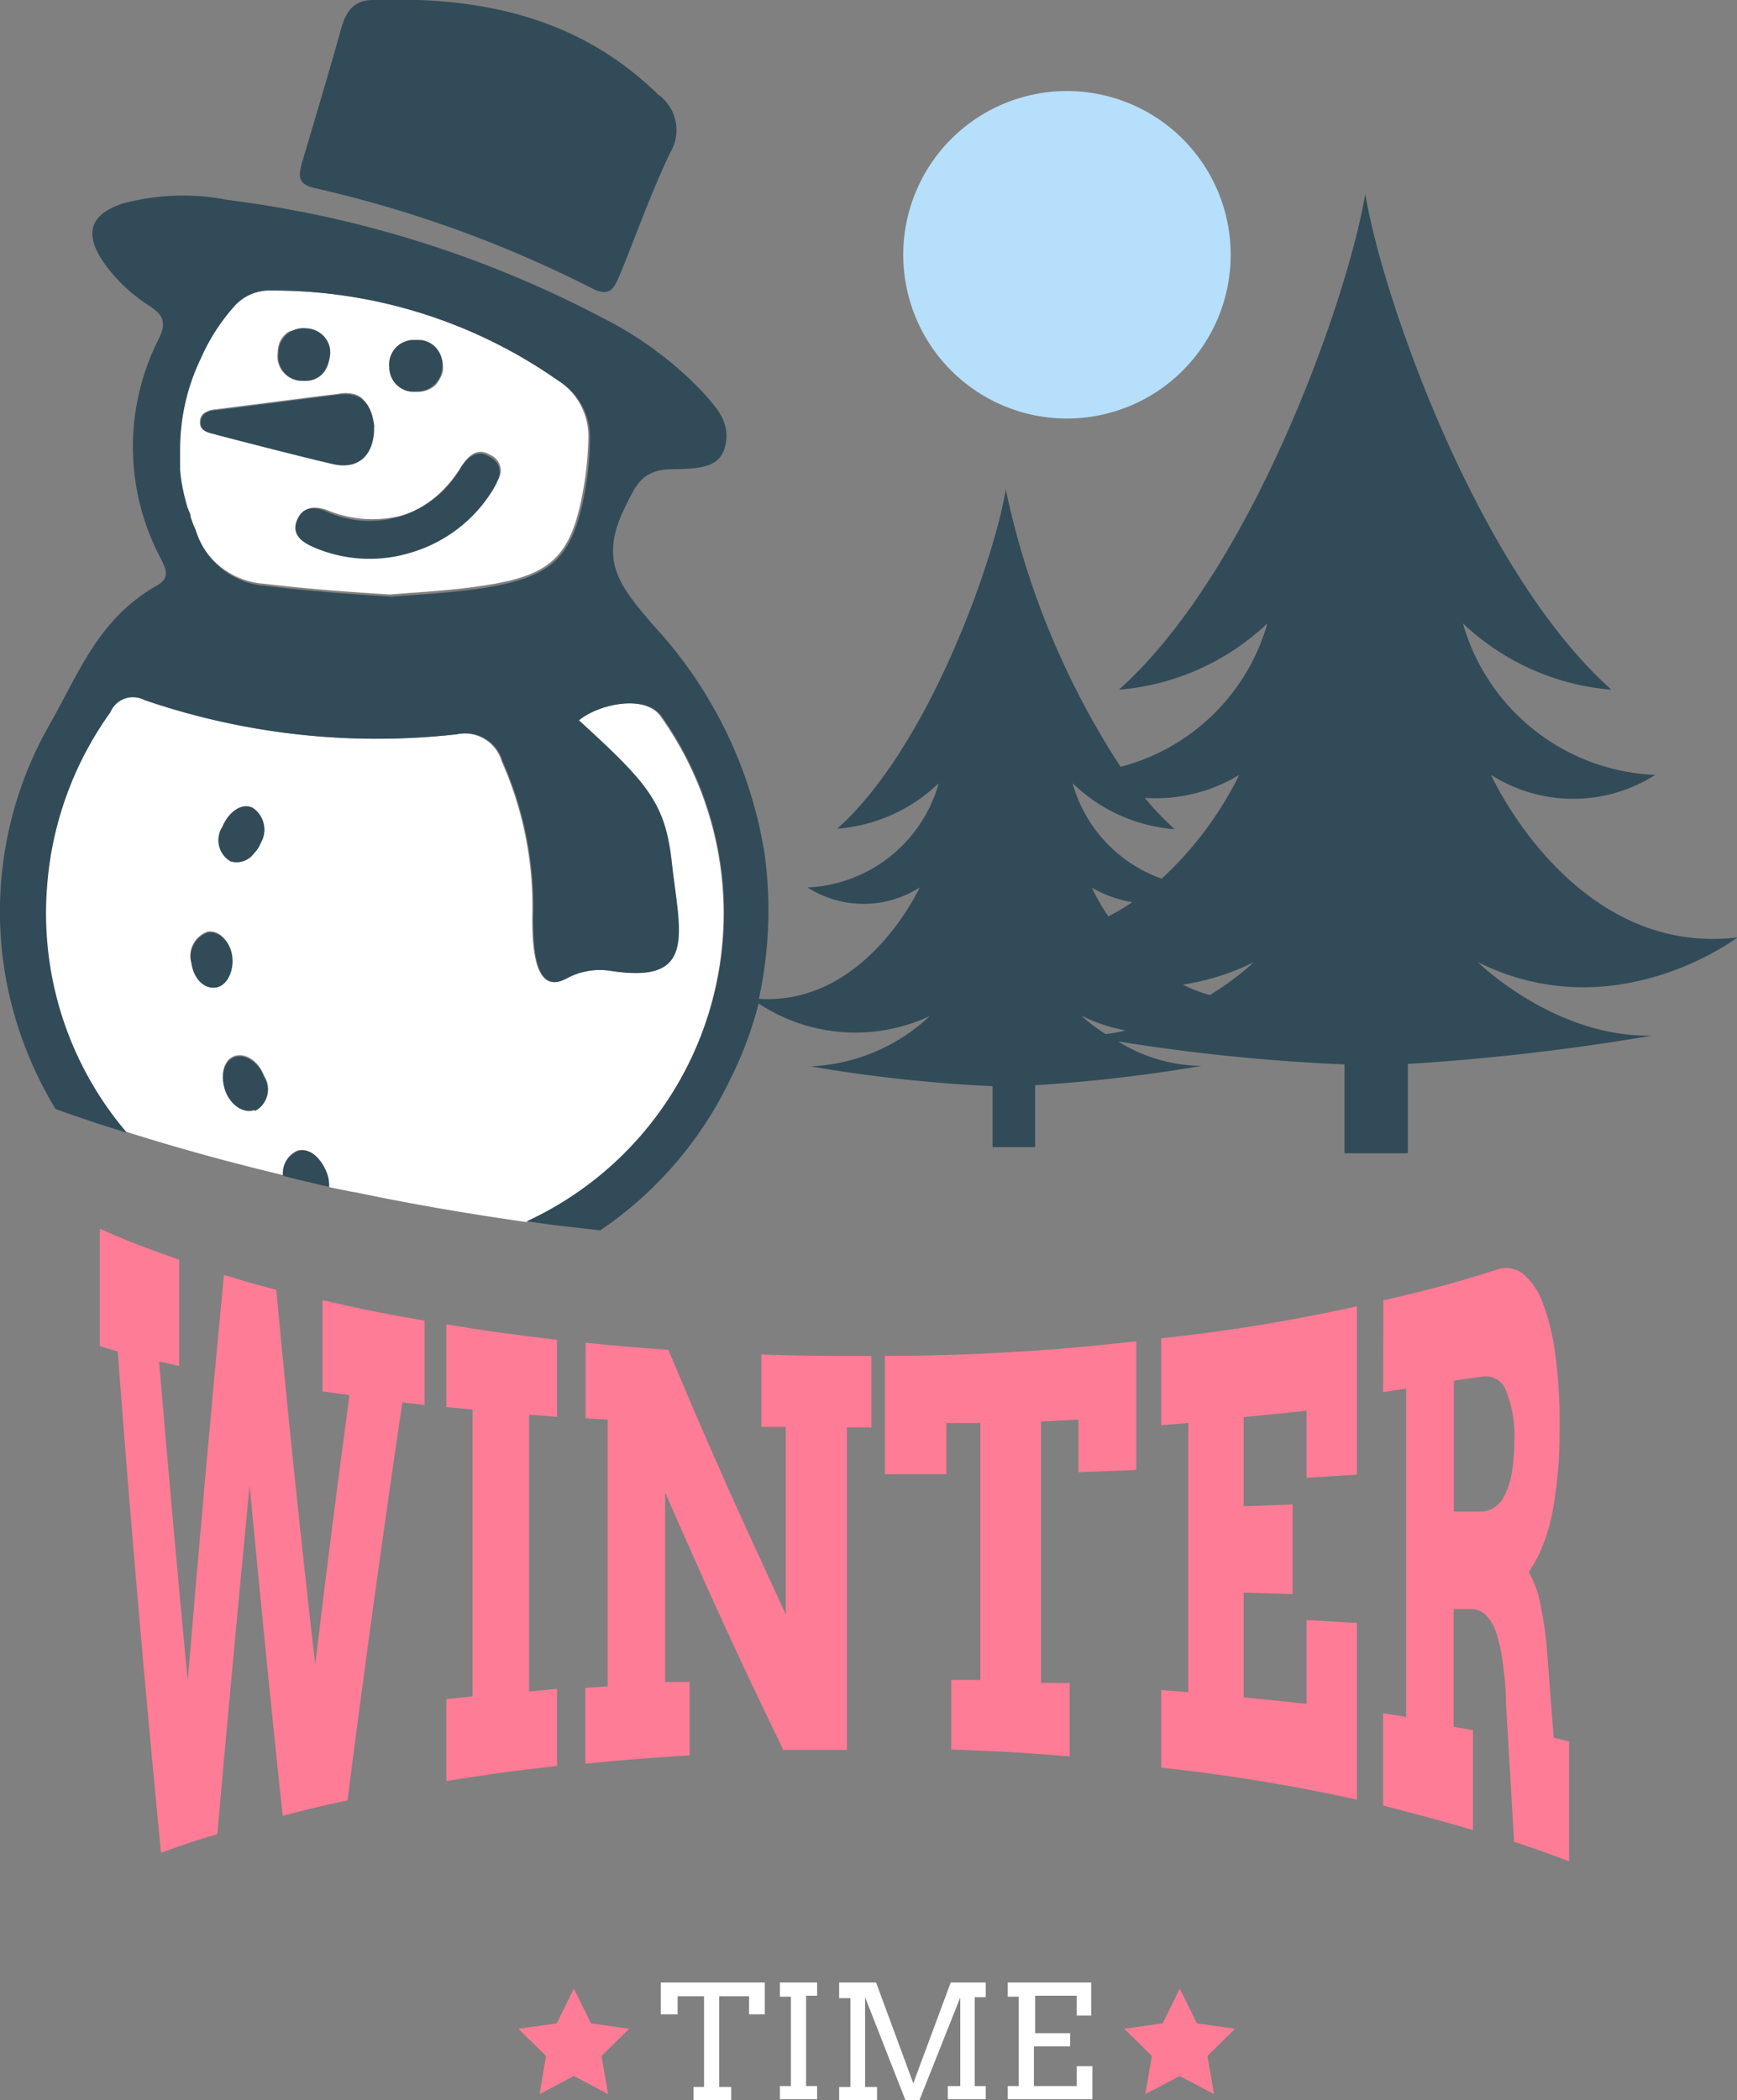 <svg xmlns="http://www.w3.org/2000/svg" viewBox="0 0 70.98 85.81"><rect x="0" y="0" width="70.98" height="85.81" fill="#808080" stroke="none"/><defs><style>.cls-1{fill:#324b58;}.cls-2{fill:#ff7c96;}.cls-3{fill:#fff;}.cls-4{fill:#b6dffc;}</style></defs><title>Saisons-08</title><g id="Calque_2" data-name="Calque 2"><g id="Planche_Vacance_-_26" data-name="Planche Vacance - 26"><path class="cls-1" d="M8.83,40.39c-.46.07-.92-.4-1-1a1.05,1.05,0,0,1,.67-1.29c.46-.07.92.4,1,1S9.3,40.32,8.83,40.39Z"/><path class="cls-1" d="M10.79,44a1,1,0,0,1-.38,1.4c-.44.17-1-.19-1.21-.8s-.07-1.24.37-1.4S10.56,43.39,10.79,44Z"/><path class="cls-1" d="M13.39,48a1.4,1.4,0,0,1,.06.49c-.56-.12-1.22-.28-1.89-.45a1,1,0,0,1,.59-1C12.64,46.86,13.19,47.3,13.39,48Z"/><path class="cls-1" d="M7.51,19.64l-.08,0,0,0,0,0s0,0,0,0S7.49,19.62,7.51,19.64Z"/><path class="cls-2" d="M13.18,53.12c1.6.37,2.44.54,4.17.84V57.4l-.91-.1q-1.2,8.12-2.24,16.26c-1.09.23-1.63.36-2.65.63-.48-4.5-.92-9-1.35-13.49q-.69,7.11-1.32,14.24c-1,.29-1.41.44-2.3.76q-1-10.23-1.77-20.48L4.08,55v-4.8C5.3,50.75,6,51,7.32,51.47v4.34l-.82-.18q.55,6.52,1.17,13.05.69-8.3,1.48-16.59c.83.25,1.26.38,2.14.61Q12,60.37,12.88,68c.55-4.55.83-6.74,1.4-11l-1.1-.15Z"/><path class="cls-2" d="M18.24,54.11c1.75.29,2.66.41,4.52.63v3.15l-1.14-.09V69.11L22.76,69v3.15c-1.86.21-2.77.34-4.52.62V69.42l1.07-.11V57.59l-1.07-.1Z"/><path class="cls-2" d="M31.11,55.34c1.78.06,2.71.07,4.5.06v2.92h-1V71.5c-1,0-1.57,0-2.6,0-2-4.13-2.93-6.19-4.83-10.52v7.74l1,0v3c-1.74.11-2.59.17-4.26.34v-3.1l.91-.06V58l-.9-.05V54.86c1.33.14,2,.19,3.38.29,1.88,4.48,2.85,6.59,4.8,10.81V58.3l-1,0Z"/><path class="cls-2" d="M38.87,68.64l1.19,0V58.14l-1.39,0v2.09l-2.51,0V55.4a90.39,90.39,0,0,0,10.27-.6v5.26l-2.36.09V58l-1.53.08V68.76l1.17,0v3c-1.89-.15-2.86-.21-4.84-.28Z"/><path class="cls-2" d="M47.45,54.68a71.08,71.08,0,0,0,8-1.31v6.88l-2.06.13V57.64l-2.57.26v3.64l2-.07v3.66l-2-.06v4.28c1,.1,1.56.15,2.57.27V66.19l2.06.12v7.22a73.43,73.43,0,0,0-8-1.31V69.05l1.11.09v-11l-1.11.09Z"/><path class="cls-2" d="M56.53,53.13c1.95-.45,2.88-.7,4.62-1.25a1.14,1.14,0,0,1,1.12.19,2.93,2.93,0,0,1,.8,1.24,9.24,9.24,0,0,1,.49,2.08A19.51,19.51,0,0,1,63.73,58c0,.84,0,1.59-.08,2.22a16.17,16.17,0,0,1-.24,1.7,7.16,7.16,0,0,1-.4,1.3,4.67,4.67,0,0,1-.54,1,4.41,4.41,0,0,1,.47,1.29,16.23,16.23,0,0,1,.3,2.26L63.49,71l.63.15v4.9c-.87-.33-1.32-.49-2.25-.8-.13-2.28-.2-3.41-.33-5.66,0-.66-.08-1.24-.14-1.72a6.43,6.43,0,0,0-.27-1.19,1.73,1.73,0,0,0-.41-.69.88.88,0,0,0-.59-.25l-.73,0v4.81l.79.14v4.08c-1.41-.41-2.14-.6-3.67-1V70l.94.15V56.73l-.94.15Zm2.88,3.28v5.35l1.12,0a1,1,0,0,0,.56-.19,1.21,1.21,0,0,0,.42-.53,3,3,0,0,0,.27-.89,7.7,7.7,0,0,0,.1-1.27,5,5,0,0,0-.34-2.07.88.88,0,0,0-1-.56Z"/><path class="cls-3" d="M27,29.28c-.65-.93-2.57-.52-3.39.15,2.78,2.55,3.52,3.36,3.79,5.77.32,2.9,1.07,5-2.45,4.47a2.87,2.87,0,0,0-1.82.31c-1.34.75-1.39-1.48-1.38-2.57a14.58,14.58,0,0,0-1.25-6.3A1.58,1.58,0,0,0,18.67,30,29.29,29.29,0,0,1,5.9,28.6a1,1,0,0,0-1.39.5,14,14,0,0,0-2.62,7.14,13.83,13.83,0,0,0,3.26,10c2.06.65,4.19,1.24,6.41,1.77v0a1,1,0,0,1,.59-1c.49-.14,1,.3,1.24,1a1.4,1.4,0,0,1,.06.49h0l.37.08.36.07a1.91,1.91,0,0,0,.33.06c2.27.48,4.61.88,7,1.22A13.89,13.89,0,0,0,27,29.28ZM9.09,33.78c.25-.61.8-1,1.24-.77a1.07,1.07,0,0,1,.33,1.42,1.35,1.35,0,0,1-.19.33l-.12.14a.87.87,0,0,1-.93.29A1,1,0,0,1,9.09,33.78ZM7.82,39.35a1.05,1.05,0,0,1,.67-1.29c.46-.07.92.4,1,1s-.2,1.22-.67,1.29S7.91,40,7.82,39.35Zm2.59,6c-.44.17-1-.19-1.21-.8s-.07-1.24.37-1.4,1,.19,1.22.8A1,1,0,0,1,10.41,45.4Z"/><path class="cls-3" d="M22.81,15.55a20.28,20.28,0,0,0-11.72-3.68,1.92,1.92,0,0,0-1.59.73,8.06,8.06,0,0,0-1.32,1.93,8.6,8.6,0,0,0-.72,2.2,8.82,8.82,0,0,0-.14,1.54c0,.17,0,.33,0,.5l0,.3a4.78,4.78,0,0,0,.06.53s0,0,0,.08a8.68,8.68,0,0,0,.23,1c0,.15.09.29.14.43a5,5,0,0,0,.21.54,3.22,3.22,0,0,0,2.83,2.2c1.59.19,3.17.32,5.16.44,1-.09,2.48-.15,3.9-.38,2.74-.42,3.52-1.23,4-4a13.41,13.41,0,0,0,.19-2A2.71,2.71,0,0,0,22.81,15.55ZM17,13.89l.24,0a1,1,0,0,1,.54.27,1.27,1.27,0,0,1,.32.76,2,2,0,0,1,0,.24,1.36,1.36,0,0,1-.29.56.79.79,0,0,1-.15.12A1,1,0,0,1,17,16l-.25,0A1,1,0,0,1,15.91,15,1,1,0,0,1,17,13.89ZM11.42,14a.87.87,0,0,1,.22-.32.44.44,0,0,1,.15-.12A.51.51,0,0,1,12,13.5a.94.94,0,0,1,.48-.09,1.12,1.12,0,0,1,.6.19,1,1,0,0,1,.41.65,1.5,1.5,0,0,1,0,.22,1.63,1.63,0,0,1-.1.47.94.94,0,0,1-1,.62,1,1,0,0,1-1.05-1.1A1.43,1.43,0,0,1,11.42,14Zm-2.6,3.73-.22-.05c-.23-.05-.45-.14-.43-.46a.44.44,0,0,1,.14-.32,1,1,0,0,1,.52-.18c1.68-.21,3.35-.43,5-.63a1.4,1.4,0,0,1,.59,0,.76.76,0,0,1,.37.18,1.55,1.55,0,0,1,.46,1c0,1.23-.64,1.83-1.71,1.58C12,18.58,10.4,18.17,8.82,17.76Zm11.52,1.86a2.61,2.61,0,0,1-.19.37,5.65,5.65,0,0,1-2.26,2.13,7.42,7.42,0,0,1-1,.44,8.71,8.71,0,0,1-.85.2,5.64,5.64,0,0,1-2.63-.21,5.5,5.5,0,0,1-.59-.23c-.46-.2-.83-.49-.62-1.05a.67.67,0,0,1,.67-.5,1.44,1.44,0,0,1,.47.09,4.81,4.81,0,0,0,3,.25,3.36,3.36,0,0,0,.79-.32,4.28,4.28,0,0,0,1-.77,5.88,5.88,0,0,0,.77-1c.29-.44.65-.7,1.14-.4A.69.69,0,0,1,20.34,19.62Z"/><path class="cls-1" d="M15.26,0c-.83,0-1.14.5-1.33,1.21-.51,1.83-1.06,3.65-1.6,5.47-.09.4-.24.83.51,1a48.75,48.75,0,0,1,11.35,4.1c.79.41.93-.1,1.13-.53.68-1.65,1.27-3.35,2.06-5a1.79,1.79,0,0,0-.5-2.4C23.64.69,19.63-.15,15.26,0Z"/><path class="cls-1" d="M7.39,19.64l0,0s0-.05,0-.08Z"/><path class="cls-1" d="M71,38.3c-6.72.81-10.07-6.64-10.07-6.64a6.25,6.25,0,0,0,6.71,0,8.53,8.53,0,0,1-7.86-6.19,10,10,0,0,0,6.07,2.71c-5.42-4.82-9.35-15.95-10.06-20.26-.72,4.31-4.65,15.44-10.07,20.26a10,10,0,0,0,6.07-2.71,8.44,8.44,0,0,1-6,5.86A33.36,33.36,0,0,1,41.1,20c-.49,2.95-3.18,10.56-6.89,13.86A6.75,6.75,0,0,0,38.36,32,5.84,5.84,0,0,1,33,36.26a4.25,4.25,0,0,0,4.58,0c-.13.28-2.33,4.82-6.57,4.55a17,17,0,0,0,.24-5.88,17.86,17.86,0,0,0-4.55-9.38c-1.4-1.63-2.2-2.62-1.21-4.72.49-1,.72-1.65,2-1.66s2-.12,2.17-1.06-.47-1.55-1-2.15a15,15,0,0,0-4.09-3A44.88,44.88,0,0,0,9.31,8.17,9.48,9.48,0,0,0,5,8.32c-1.31.44-1.56,1.2-.8,2.35a6.62,6.62,0,0,0,1.88,1.81c.53.35.76.64.42,1.34a9.73,9.73,0,0,0,.07,9c.22.45.4.8-.19,1.12C4,25.32,3.25,27.46,2,29.65A15.41,15.41,0,0,0,.27,40.13a15.68,15.68,0,0,0,2,5.18c.57.21,1.15.4,1.73.6l1.18.37a13.83,13.83,0,0,1-3.26-10A14,14,0,0,1,4.51,29.1a1,1,0,0,1,1.39-.5A29.29,29.29,0,0,0,18.67,30a1.58,1.58,0,0,1,1.87,1.1,14.58,14.58,0,0,1,1.25,6.3c0,1.09,0,3.32,1.38,2.57A2.87,2.87,0,0,1,25,39.67c3.52.55,2.77-1.57,2.45-4.47-.27-2.41-1-3.22-3.79-5.77.82-.67,2.74-1.08,3.39-.15A13.89,13.89,0,0,1,21.52,49.9l1.17.16,1.84.21a15.61,15.61,0,0,0,5.31-6.17A15.34,15.34,0,0,0,31,41a7.17,7.17,0,0,0,7,.51,7.6,7.6,0,0,1-4.88,2.06,61.13,61.13,0,0,0,7.44.81v2.49H42.3V44.34a64.22,64.22,0,0,0,6.8-.79,6.56,6.56,0,0,1-3.41-1,79.53,79.53,0,0,0,9.25.94v3.63h2.59V43.47a94,94,0,0,0,10-1.16c-4,.1-7.14-3-7.14-3C66,42.11,71,38.3,71,38.3ZM23.92,20c-.5,2.73-1.28,3.54-4,4-1.42.23-2.86.29-3.9.38-2-.12-3.57-.25-5.16-.44A3.22,3.22,0,0,1,8,21.66a5,5,0,0,1-.21-.54c0-.14-.1-.28-.14-.43a8.68,8.68,0,0,1-.23-1l0,0,0,0a4.78,4.78,0,0,1-.06-.53l0-.3c0-.17,0-.33,0-.5a8.82,8.82,0,0,1,.14-1.54,8.6,8.6,0,0,1,.72-2.2A8.06,8.06,0,0,1,9.5,12.6a1.92,1.92,0,0,1,1.59-.73,20.28,20.28,0,0,1,11.72,3.68A2.71,2.71,0,0,1,24.11,18,13.41,13.41,0,0,1,23.92,20ZM45.18,42.25a7,7,0,0,1-1-.76A6.61,6.61,0,0,0,46,42.1,5.94,5.94,0,0,1,45.18,42.25Zm.11-4.81a8.48,8.48,0,0,1-.67-1.17,4.85,4.85,0,0,0,1.65.59A8.71,8.71,0,0,1,45.29,37.44Zm2.18-1.54A5.78,5.78,0,0,1,43.83,32,6.75,6.75,0,0,0,48,33.88a12.45,12.45,0,0,1-1.22-1.28,6.6,6.6,0,0,0,3.86-.94A14.49,14.49,0,0,1,47.47,35.9Zm2,4.76a5.28,5.28,0,0,1-1.13-.43,9.92,9.92,0,0,0,2.9-.92A11.45,11.45,0,0,1,49.43,40.66Z"/><path class="cls-1" d="M20,18.66c-.5-.3-.86,0-1.15.41a4.27,4.27,0,0,1-5.58,1.8c-.5-.19-.93-.14-1.14.4s.16.85.62,1.06a5.76,5.76,0,0,0,4.07.24A5.87,5.87,0,0,0,20.15,20C20.43,19.53,20.63,19,20,18.66Z"/><path class="cls-1" d="M15.29,17.38c-.1-.73-.4-1.38-1.43-1.26l-5,.64c-.3,0-.64.1-.66.49s.36.44.64.51c1.58.41,3.16.83,4.75,1.2C14.64,19.21,15.32,18.61,15.29,17.38Z"/><path class="cls-1" d="M17,16a1.06,1.06,0,0,0,1.08-1.1,1,1,0,0,0-1.09-1A1,1,0,0,0,15.91,15,1,1,0,0,0,17,16Z"/><path class="cls-1" d="M12.38,15.56c.66,0,1-.35,1.11-1.08a1,1,0,0,0-1-1.06,1,1,0,0,0-1.11,1A1,1,0,0,0,12.38,15.56Z"/><path class="cls-1" d="M10.66,34.43a1.35,1.35,0,0,1-.19.33l-.12.14a.87.87,0,0,1-.93.29,1,1,0,0,1-.33-1.41c.25-.61.8-1,1.24-.77A1.07,1.07,0,0,1,10.66,34.43Z"/><path class="cls-4" d="M43.6,3.72a6.69,6.69,0,1,0,6.69,6.69A6.69,6.69,0,0,0,43.6,3.72Z"/><polygon class="cls-2" points="23.45 81.25 24.15 82.67 25.71 82.89 24.58 84 24.85 85.56 23.45 84.82 22.05 85.56 22.31 84 21.18 82.89 22.75 82.67 23.45 81.25"/><polygon class="cls-2" points="48.21 81.25 48.91 82.67 50.47 82.89 49.34 84 49.61 85.56 48.21 84.82 46.8 85.56 47.07 84 45.94 82.89 47.51 82.67 48.21 81.25"/><path class="cls-3" d="M28.34,85.27h.43V81.56H27.69v.74H27V81h4.25V82.3h-.64v-.74H29.39v3.71h.49v.54H28.34Z"/><path class="cls-3" d="M31.87,81h1.52v.54h-.45v3.69h.45v.54H31.87v-.54h.45V81.58h-.45Z"/><path class="cls-3" d="M34.29,85.27h.46V81.64h-.46V81H35.8l1.52,4.12L38.85,81h1.43v.6h-.45v3.63h.45v.54H38.73v-.54h.51V81.61l-1.67,4.2H37L35.35,81.6v3.67h.49v.54H34.29Z"/><path class="cls-3" d="M41.18,81h3.41v1.35H44v-.81h-1.7v1.53h1.43v.54H42.25v1.62H44v-.81h.64v1.35H41.18v-.54h.45V81.58h-.45Z"/></g></g></svg>